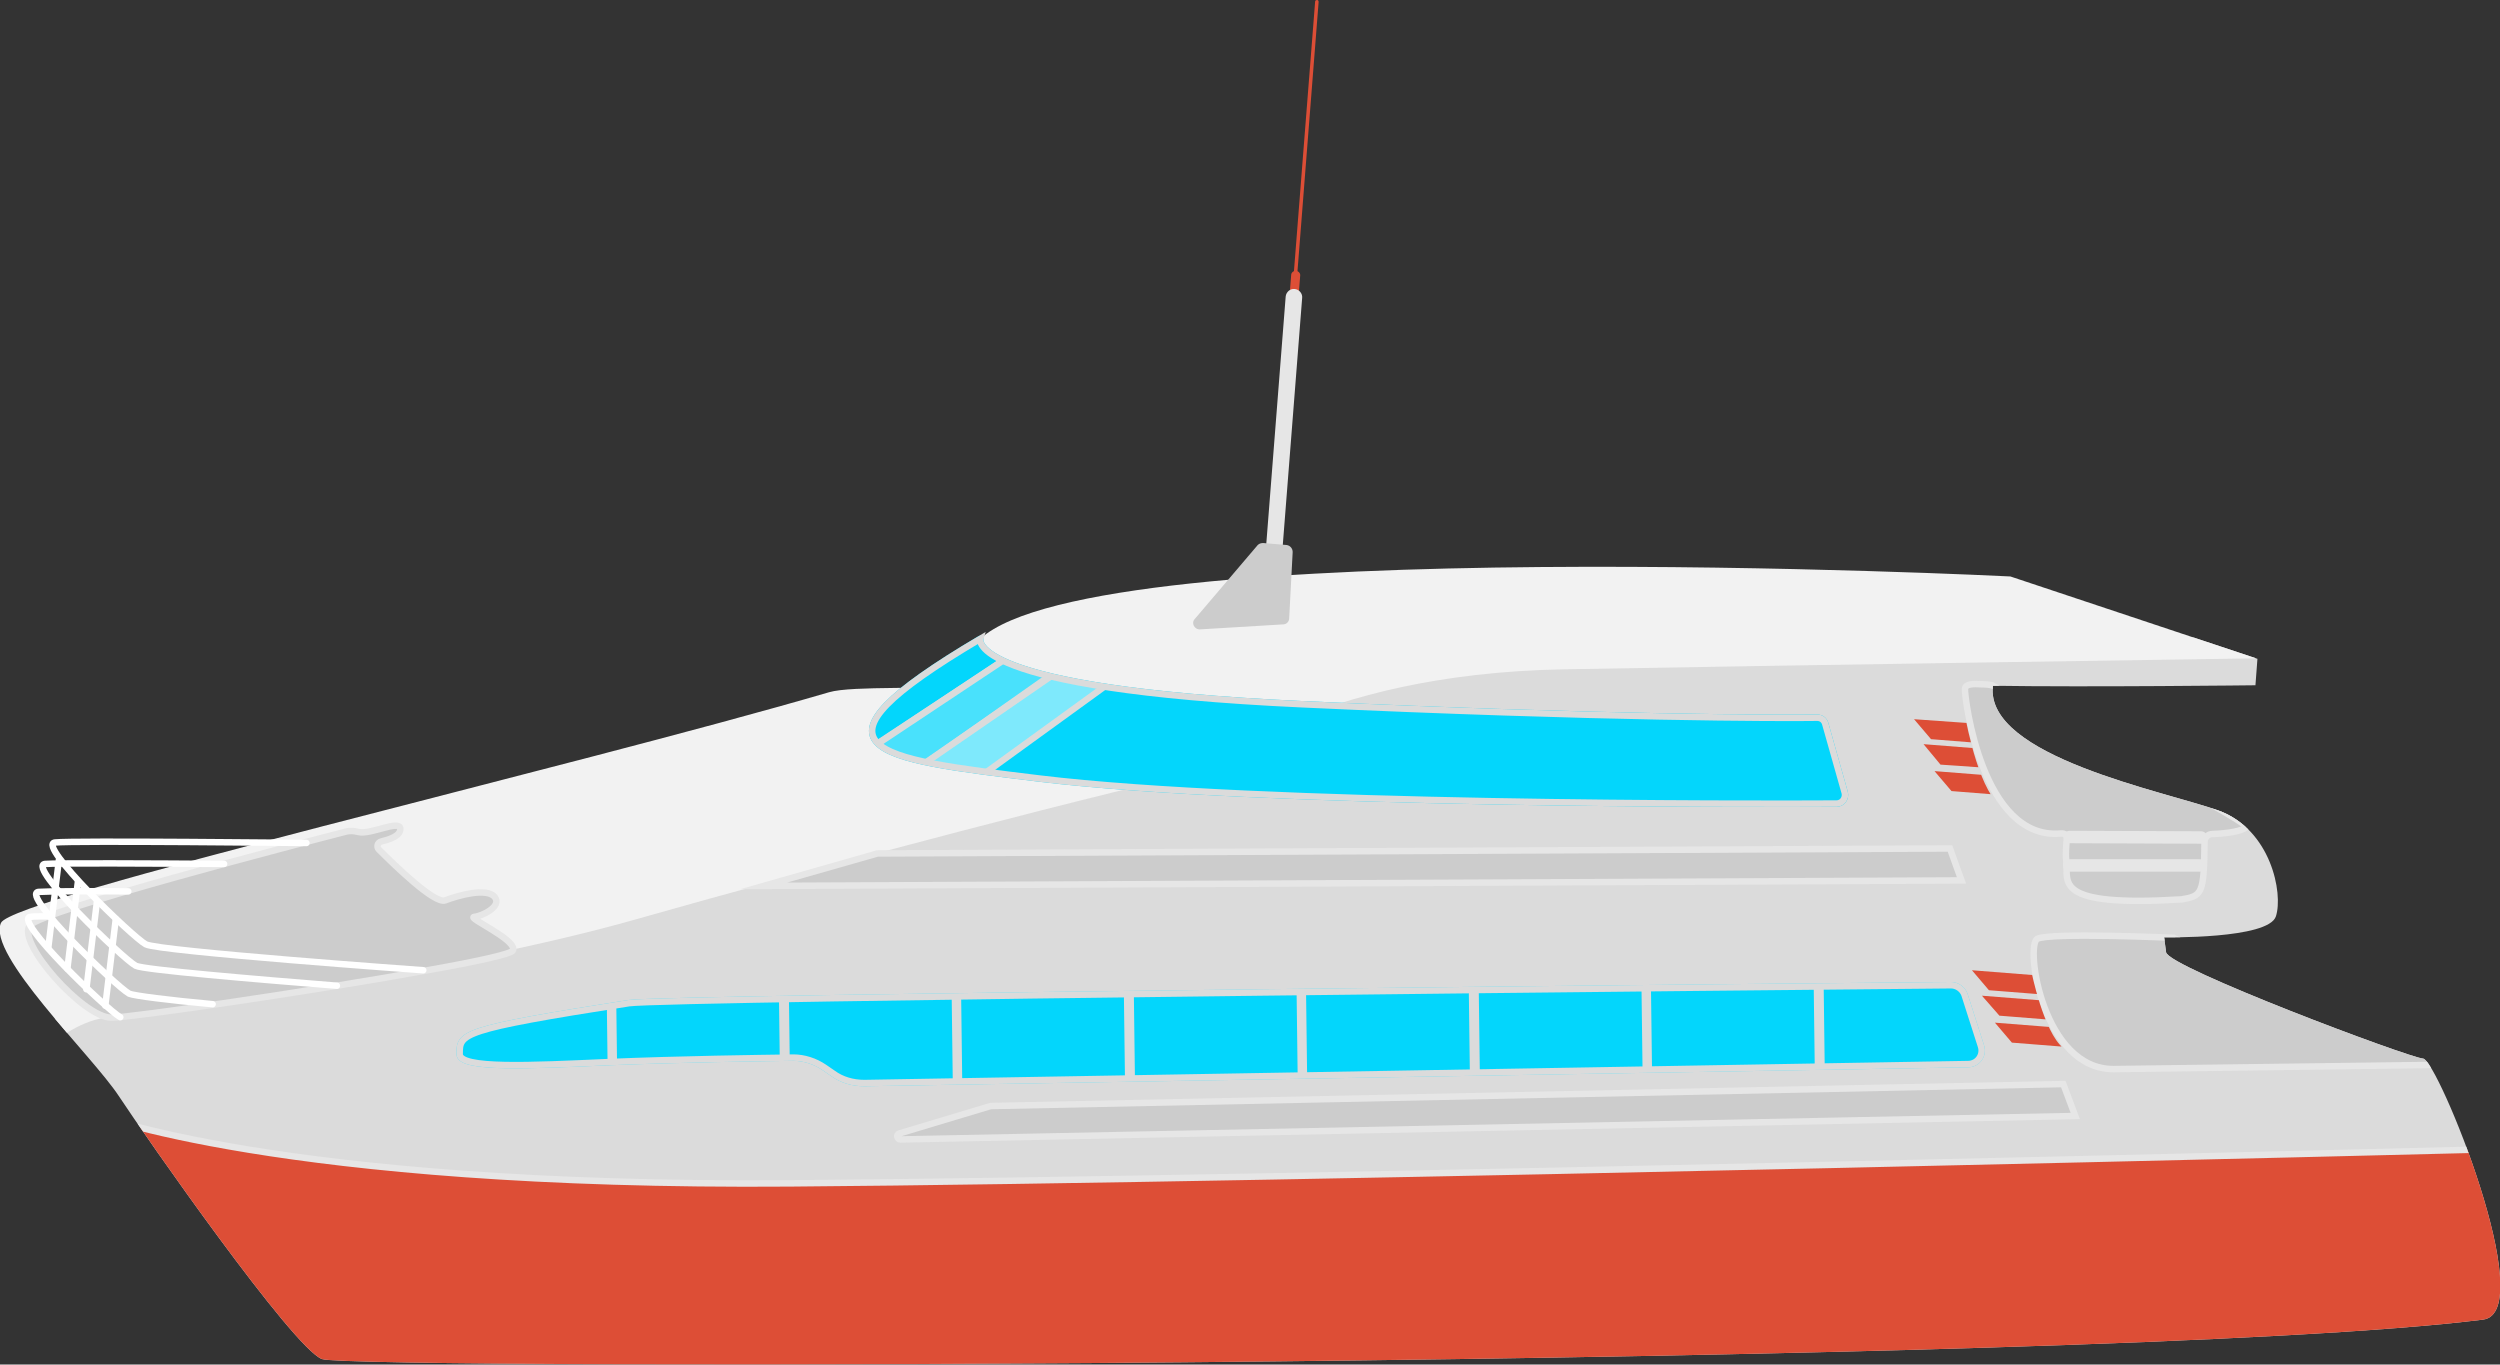 <?xml version="1.0" encoding="utf-8"?>
<!-- Generator: Adobe Illustrator 23.0.1, SVG Export Plug-In . SVG Version: 6.00 Build 0)  -->
<svg version="1.1" id="Layer_1" xmlns="http://www.w3.org/2000/svg" xmlns:xlink="http://www.w3.org/1999/xlink" x="0px" y="0px"
	 viewBox="0 0 500.9 273.4" style="enable-background:new 0 0 500.9 273.4;" xml:space="preserve">
<rect x="0" y="0" width="500.9" height="273.4" fill="#333333" stroke="none"/>
<style type="text/css">
	.st0{clip-path:url(#SVGID_1_);}
	.st1{fill:#DBDBDB;}
	.st2{fill:#F2F2F2;}
	.st3{clip-path:url(#SVGID_1_);fill:#DD4E36;stroke:#E6E6E6;stroke-width:1.295;stroke-miterlimit:10;}
	.st4{clip-path:url(#SVGID_1_);fill:#CCCCCC;stroke:#E6E6E6;stroke-width:1.295;stroke-miterlimit:10;}
	.st5{fill:#CCCCCC;stroke:#E6E6E6;stroke-width:1.295;stroke-miterlimit:10;}
	.st6{fill:none;stroke:#FFFFFF;stroke-width:1.295;stroke-linecap:round;stroke-linejoin:round;stroke-miterlimit:10;}
	.st7{fill:#DD4E36;}
	.st8{fill:#E6E6E6;}
	.st9{fill:#CCCCCC;}
	.st10{fill:#03D6FC;stroke:#03D6FC;stroke-width:1.295;stroke-linecap:round;stroke-linejoin:round;stroke-miterlimit:10;}
	.st11{clip-path:url(#SVGID_2_);}
	.st12{fill:#03D6FC;stroke:#DBDBDB;stroke-width:1.295;stroke-linecap:round;stroke-linejoin:round;stroke-miterlimit:10;}
	.st13{fill:#49E1FC;stroke:#DBDBDB;stroke-width:1.295;stroke-linecap:round;stroke-linejoin:round;stroke-miterlimit:10;}
	.st14{fill:#7EE9FC;stroke:#DBDBDB;stroke-width:1.295;stroke-linecap:round;stroke-linejoin:round;stroke-miterlimit:10;}
	.st15{fill:#49E1FC;stroke:#49E1FC;stroke-width:1.295;stroke-linecap:round;stroke-linejoin:round;stroke-miterlimit:10;}
	.st16{clip-path:url(#SVGID_3_);}
	.st17{clip-path:url(#SVGID_4_);}
	.st18{clip-path:url(#SVGID_5_);}
	.st19{fill:none;stroke:#E6E6E6;stroke-width:2.493;stroke-linecap:round;stroke-linejoin:round;stroke-miterlimit:10;}
</style>
<title>16_big_boat</title>
<g>
	<g>
		<defs>
			<path id="SVGID_11_" d="M402.8,115.5c0,0-182.8-9.2-206.4,12.5c-1.1,1,1.2,7.1-5.2,9.2c-3.5,1.1-20.4,0.1-25.1,1.5
				c-52,15.2-163.6,41.1-165.9,46.2c-2.9,6.3,18.2,26.5,23.6,34.7s34.9,50.5,40.7,52.7c5.8,2.2,357,1.7,433-7.9
				c11.5-1.5-9.1-52.1-12-52.3s-51.1-18.3-51.5-21.3c-0.4-3-0.4-3-0.4-3s20.9,0.4,22.4-4.2s-1-17.4-11.5-21.2s-46.9-10.8-45.2-25
				c19.1,0.3,52.6-0.1,52.6-0.1l0.4-5.3L402.8,115.5z"/>
		</defs>
		<clipPath id="SVGID_1_">
			<use xlink:href="#SVGID_11_"  style="overflow:visible;"/>
		</clipPath>
		<g class="st0">
			<polygon class="st1" points="456.7,127.9 272.5,126.4 3.1,206.4 67.7,293 509.7,278.5 492.8,191.2 			"/>
			<path class="st2" d="M10.9,208.7c0,0,5.6-4.7,11.4-4.9s69.7-9.5,105.1-19.6c35.4-10.1,100.4-27.2,113.9-29.6
				c0,0,21.3-19.6,72.2-20.5s138.8-2.2,138.8-2.2l-58.6-25.1l-195.7,2l-212.5,59.4L10.9,208.7z"/>
		</g>
		<path class="st3" d="M18.3,223c0,0,37.5,14.9,140.1,14.1s339.5-6.8,339.5-6.8l11.8,41.8l-461.2,6.7L18.3,223z"/>
		<path class="st4" d="M399.5,137.5c-0.1-0.1-0.3-0.1-0.4-0.2c-0.4-0.1-1.2-0.2-2.2-0.2c-1.4-0.1-3.1-0.1-3.2,0.9
			c-0.1,1.8,3.4,30.4,19.2,29c2.1-0.1,0.7,1.6,1.1,5.6c0.5,4-3.1,9.2,23.1,7.6c4.1-0.7,4.5-1,4.6-11.5c0-0.9,0.7-1.6,1.6-1.6
			c3.1-0.1,6-0.6,6.8-1.4C450.8,164.7,402.9,139.3,399.5,137.5z"/>
		<path class="st4" d="M435.5,187.9c0,0-24.8-1.1-27.3,0.2c-2.5,1.4,1.1,26.3,15.4,26.1c14.3-0.2,69.1-0.9,69.1-0.9L435.5,187.9z"/>
	</g>
	<g>
		<g>
			<path class="st5" d="M71.8,166.7c-0.8-0.2-1.6-0.3-2.4-0.1c-9.7,2.5-60.9,15.8-63.4,18.8c-2.8,3.3,10.7,18.5,16.3,18.5
				c3.9,0,41.5-5.5,63.9-9.6c9.6-1.7,16.4-3.2,16.6-3.9c0.7-2.2-9.3-6.5-7.8-6.7c1.5-0.1,5.7-2.1,4.1-4c-1.6-1.9-7.3-0.3-9.9,0.7
				c-2.1,0.8-10.1-7-13.3-10.2c-0.5-0.5-0.3-1.4,0.5-1.6c1.6-0.4,3.9-1.1,3.8-2.6C80,164.2,74.2,167.3,71.8,166.7z"/>
			<path class="st6" d="M84.8,194.4c0,0-53-3.8-55.6-5.2c-2.6-1.4-21.9-20-18.2-20.4s50.4,0.1,50.4,0.1"/>
			<path class="st6" d="M67.5,197.5c-16.3-1.3-38.8-3.2-40.3-4c-2.6-1.4-21.9-20-18.2-20.4c2.3-0.2,21.6-0.1,35.9,0"/>
			<path class="st6" d="M42.6,201.2c-8.8-0.8-15.8-1.7-16.7-2.1c-2.6-1.4-21.9-20-18.2-20.4c1.4-0.1,9.1-0.2,18-0.1"/>
			<path class="st6" d="M24.1,203.8c-2.6-1.4-21.7-19.7-18-20.1c0.5-0.1,1.8-0.1,3.7-0.1"/>
			<g>
				<line class="st6" x1="11.8" y1="172.3" x2="9.7" y2="189.7"/>
				<line class="st6" x1="15.6" y1="176.7" x2="13.5" y2="194.1"/>
				<line class="st6" x1="19.4" y1="180.8" x2="17.3" y2="198.2"/>
				<line class="st6" x1="23.2" y1="184.1" x2="21.1" y2="201.5"/>
			</g>
		</g>
		<g>
			<path class="st7" d="M257.3,84L257.3,84c-0.5,0-0.9-0.5-0.8-1l2.2-27.9c0-0.5,0.5-0.9,1-0.8l0,0c0.5,0,0.9,0.5,0.8,1l-2.2,27.9
				C258.2,83.7,257.8,84.1,257.3,84z"/>
			<path class="st7" d="M263.9,0L263.9,0c-0.2,0-0.4,0.1-0.4,0.3l-6.7,85.3c0,0.2,0.1,0.4,0.3,0.4l0,0c0.2,0,0.4-0.1,0.4-0.3
				l6.7-85.3C264.2,0.2,264.1,0,263.9,0z"/>
			<path class="st8" d="M255.1,112.2L255.1,112.2c-0.9-0.1-1.6-0.9-1.5-1.8l4-51c0.1-0.9,0.9-1.6,1.8-1.5l0,0
				c0.9,0.1,1.6,0.9,1.5,1.8l-4,51C256.8,111.6,256,112.3,255.1,112.2z"/>
			<path class="st9" d="M240.5,126.1l16.6-1c0.7,0,1.2-0.6,1.2-1.2l0.7-13.3c0-0.7-0.5-1.3-1.2-1.4l-4.7-0.4c-0.4,0-0.8,0.1-1.1,0.4
				L239.4,124C238.6,124.8,239.3,126.2,240.5,126.1z"/>
		</g>
		<g>
			<g>
				<path class="st10" d="M196.4,128c0,0-3,10,64.4,13.1c60.1,2.8,96.3,2.8,103.3,2.7c0.8,0,1.4,0.5,1.6,1.2l3.9,13.8
					c0.3,1.1-0.5,2.2-1.6,2.2c-16.1,0.1-115.9,0.3-159.6-5C174.8,151.9,158.9,150.2,196.4,128z"/>
				<g>
					<defs>
						<path id="SVGID_13_" d="M196.4,128c0,0-3,10,64.4,13.1c60.1,2.8,96.3,2.8,103.3,2.7c0.8,0,1.4,0.5,1.6,1.2l3.9,13.8
							c0.3,1.1-0.5,2.2-1.6,2.2c-16.1,0.1-115.9,0.3-159.6-5C174.8,151.9,158.9,150.2,196.4,128z"/>
					</defs>
					<clipPath id="SVGID_2_">
						<use xlink:href="#SVGID_13_"  style="overflow:visible;"/>
					</clipPath>
					<g class="st11">
						<polygon class="st12" points="204.6,130 169.7,153 165,145.5 198.8,124.6 						"/>
						<polygon class="st13" points="210.9,135 176.7,159.1 171.7,151.8 204.8,129.8 						"/>
						<polygon class="st14" points="222.9,136.4 189.1,160.9 184,153.8 216.8,131.2 						"/>
					</g>
					<use xlink:href="#SVGID_13_"  style="overflow:visible;fill:none;stroke:#DBDBDB;stroke-width:1.295;stroke-miterlimit:10;"/>
				</g>
			</g>
			<polygon class="st5" points="153,177.5 393,176.4 390.7,170 175.8,171 			"/>
			<path class="st5" d="M180.4,228.3l235.4-4.7l-2.4-6.4l-214.7,4.4c-0.1,0-0.1,0-0.2,0l-18.3,5.5
				C179.5,227.3,179.7,228.3,180.4,228.3z"/>
			<g>
				<path class="st15" d="M92.1,211.2c0-4.1,0-4.9,33.9-10.2c7.4-1.1,240.6-3.4,264.9-3.6c1.2,0,2.3,0.8,2.7,1.9l3.3,10.3
					c0.6,1.8-0.7,3.6-2.6,3.6l-221.1,3.8c-2.3,0-4.5-0.6-6.4-2l-1.6-1.1c-1.9-1.3-4.1-2-6.3-2c-6.8,0.1-22.5,0.3-37,0.9
					C106.2,213.5,92.1,214.2,92.1,211.2z"/>
				<g>
					<defs>
						<path id="SVGID_15_" d="M92.1,211.2c0-4.1,0-4.9,33.9-10.2c7.4-1.1,240.6-3.4,264.9-3.6c1.2,0,2.3,0.8,2.7,1.9l3.3,10.3
							c0.6,1.8-0.7,3.6-2.6,3.6l-221.1,3.8c-2.3,0-4.5-0.6-6.4-2l-1.6-1.1c-1.9-1.3-4.1-2-6.3-2c-6.8,0.1-22.5,0.3-37,0.9
							C106.2,213.5,92.1,214.2,92.1,211.2z"/>
					</defs>
					<clipPath id="SVGID_3_">
						<use xlink:href="#SVGID_15_"  style="overflow:visible;"/>
					</clipPath>
					<g class="st16">
						
							<rect x="88.4" y="189.3" transform="matrix(1 -1.269976e-02 1.269976e-02 1 -2.628 1.354)" class="st12" width="33.9" height="36.6"/>
						
							<rect x="122.9" y="188.8" transform="matrix(1 -1.269976e-02 1.269976e-02 1 -2.619 1.793)" class="st12" width="33.9" height="36.6"/>
						
							<rect x="157.5" y="188.4" transform="matrix(1 -1.269976e-02 1.269976e-02 1 -2.611 2.232)" class="st12" width="33.9" height="36.6"/>
						
							<rect x="192" y="188" transform="matrix(1 -1.269976e-02 1.269976e-02 1 -2.603 2.67)" class="st12" width="33.9" height="36.6"/>
						
							<rect x="226.6" y="187.5" transform="matrix(1 -1.269976e-02 1.269976e-02 1 -2.594 3.109)" class="st12" width="33.9" height="36.6"/>
						
							<rect x="261.1" y="187.1" transform="matrix(1 -1.269976e-02 1.269976e-02 1 -2.586 3.548)" class="st12" width="33.9" height="36.6"/>
						
							<rect x="295.7" y="186.6" transform="matrix(1 -1.269976e-02 1.269976e-02 1 -2.578 3.987)" class="st12" width="33.9" height="36.6"/>
						
							<rect x="330.2" y="186.2" transform="matrix(1 -1.269976e-02 1.269976e-02 1 -2.569 4.425)" class="st12" width="33.9" height="36.6"/>
						
							<rect x="364.8" y="185.8" transform="matrix(1 -1.269976e-02 1.269976e-02 1 -2.561 4.864)" class="st12" width="33.9" height="36.6"/>
					</g>
					<use xlink:href="#SVGID_15_"  style="overflow:visible;fill:none;stroke:#DBDBDB;stroke-width:1.295;stroke-miterlimit:10;"/>
				</g>
			</g>
		</g>
		<g>
			<g>
				<defs>
					<path id="SVGID_17_" d="M393.5,142.2c0,0,2.1,13.2,6.3,18.3l-10.6-0.8l-7.8-17.1L393.5,142.2z"/>
				</defs>
				<clipPath id="SVGID_4_">
					<use xlink:href="#SVGID_17_"  style="overflow:visible;"/>
				</clipPath>
				<g class="st17">
					<polygon class="st7" points="396.2,145 383.5,144.1 386.9,148.1 397,148.9 					"/>
					<polygon class="st7" points="398.1,150.1 385.4,149.1 388.8,153.2 398.9,153.9 					"/>
					<polygon class="st7" points="400.3,155.5 387.6,154.5 391,158.5 401.1,159.3 					"/>
				</g>
			</g>
			<g>
				<defs>
					<path id="SVGID_19_" d="M407,194.6c0,0,2.4,12.1,6.4,15.4l-13.2-1l-6.6-15.4L407,194.6z"/>
				</defs>
				<clipPath id="SVGID_5_">
					<use xlink:href="#SVGID_19_"  style="overflow:visible;"/>
				</clipPath>
				<g class="st18">
					<polygon class="st7" points="407.8,195.4 395.1,194.4 398.5,198.4 408.6,199.2 					"/>
					<polygon class="st7" points="409.8,200.5 397.1,199.5 400.6,203.5 410.6,204.3 					"/>
					<polygon class="st7" points="412.4,205.9 399.7,204.9 403.1,208.9 413.2,209.7 					"/>
				</g>
			</g>
		</g>
	</g>
	<line class="st19" x1="414.7" y1="167.7" x2="441" y2="167.8"/>
	<line class="st19" x1="414.6" y1="173.4" x2="440.7" y2="173.4"/>
</g>
</svg>

